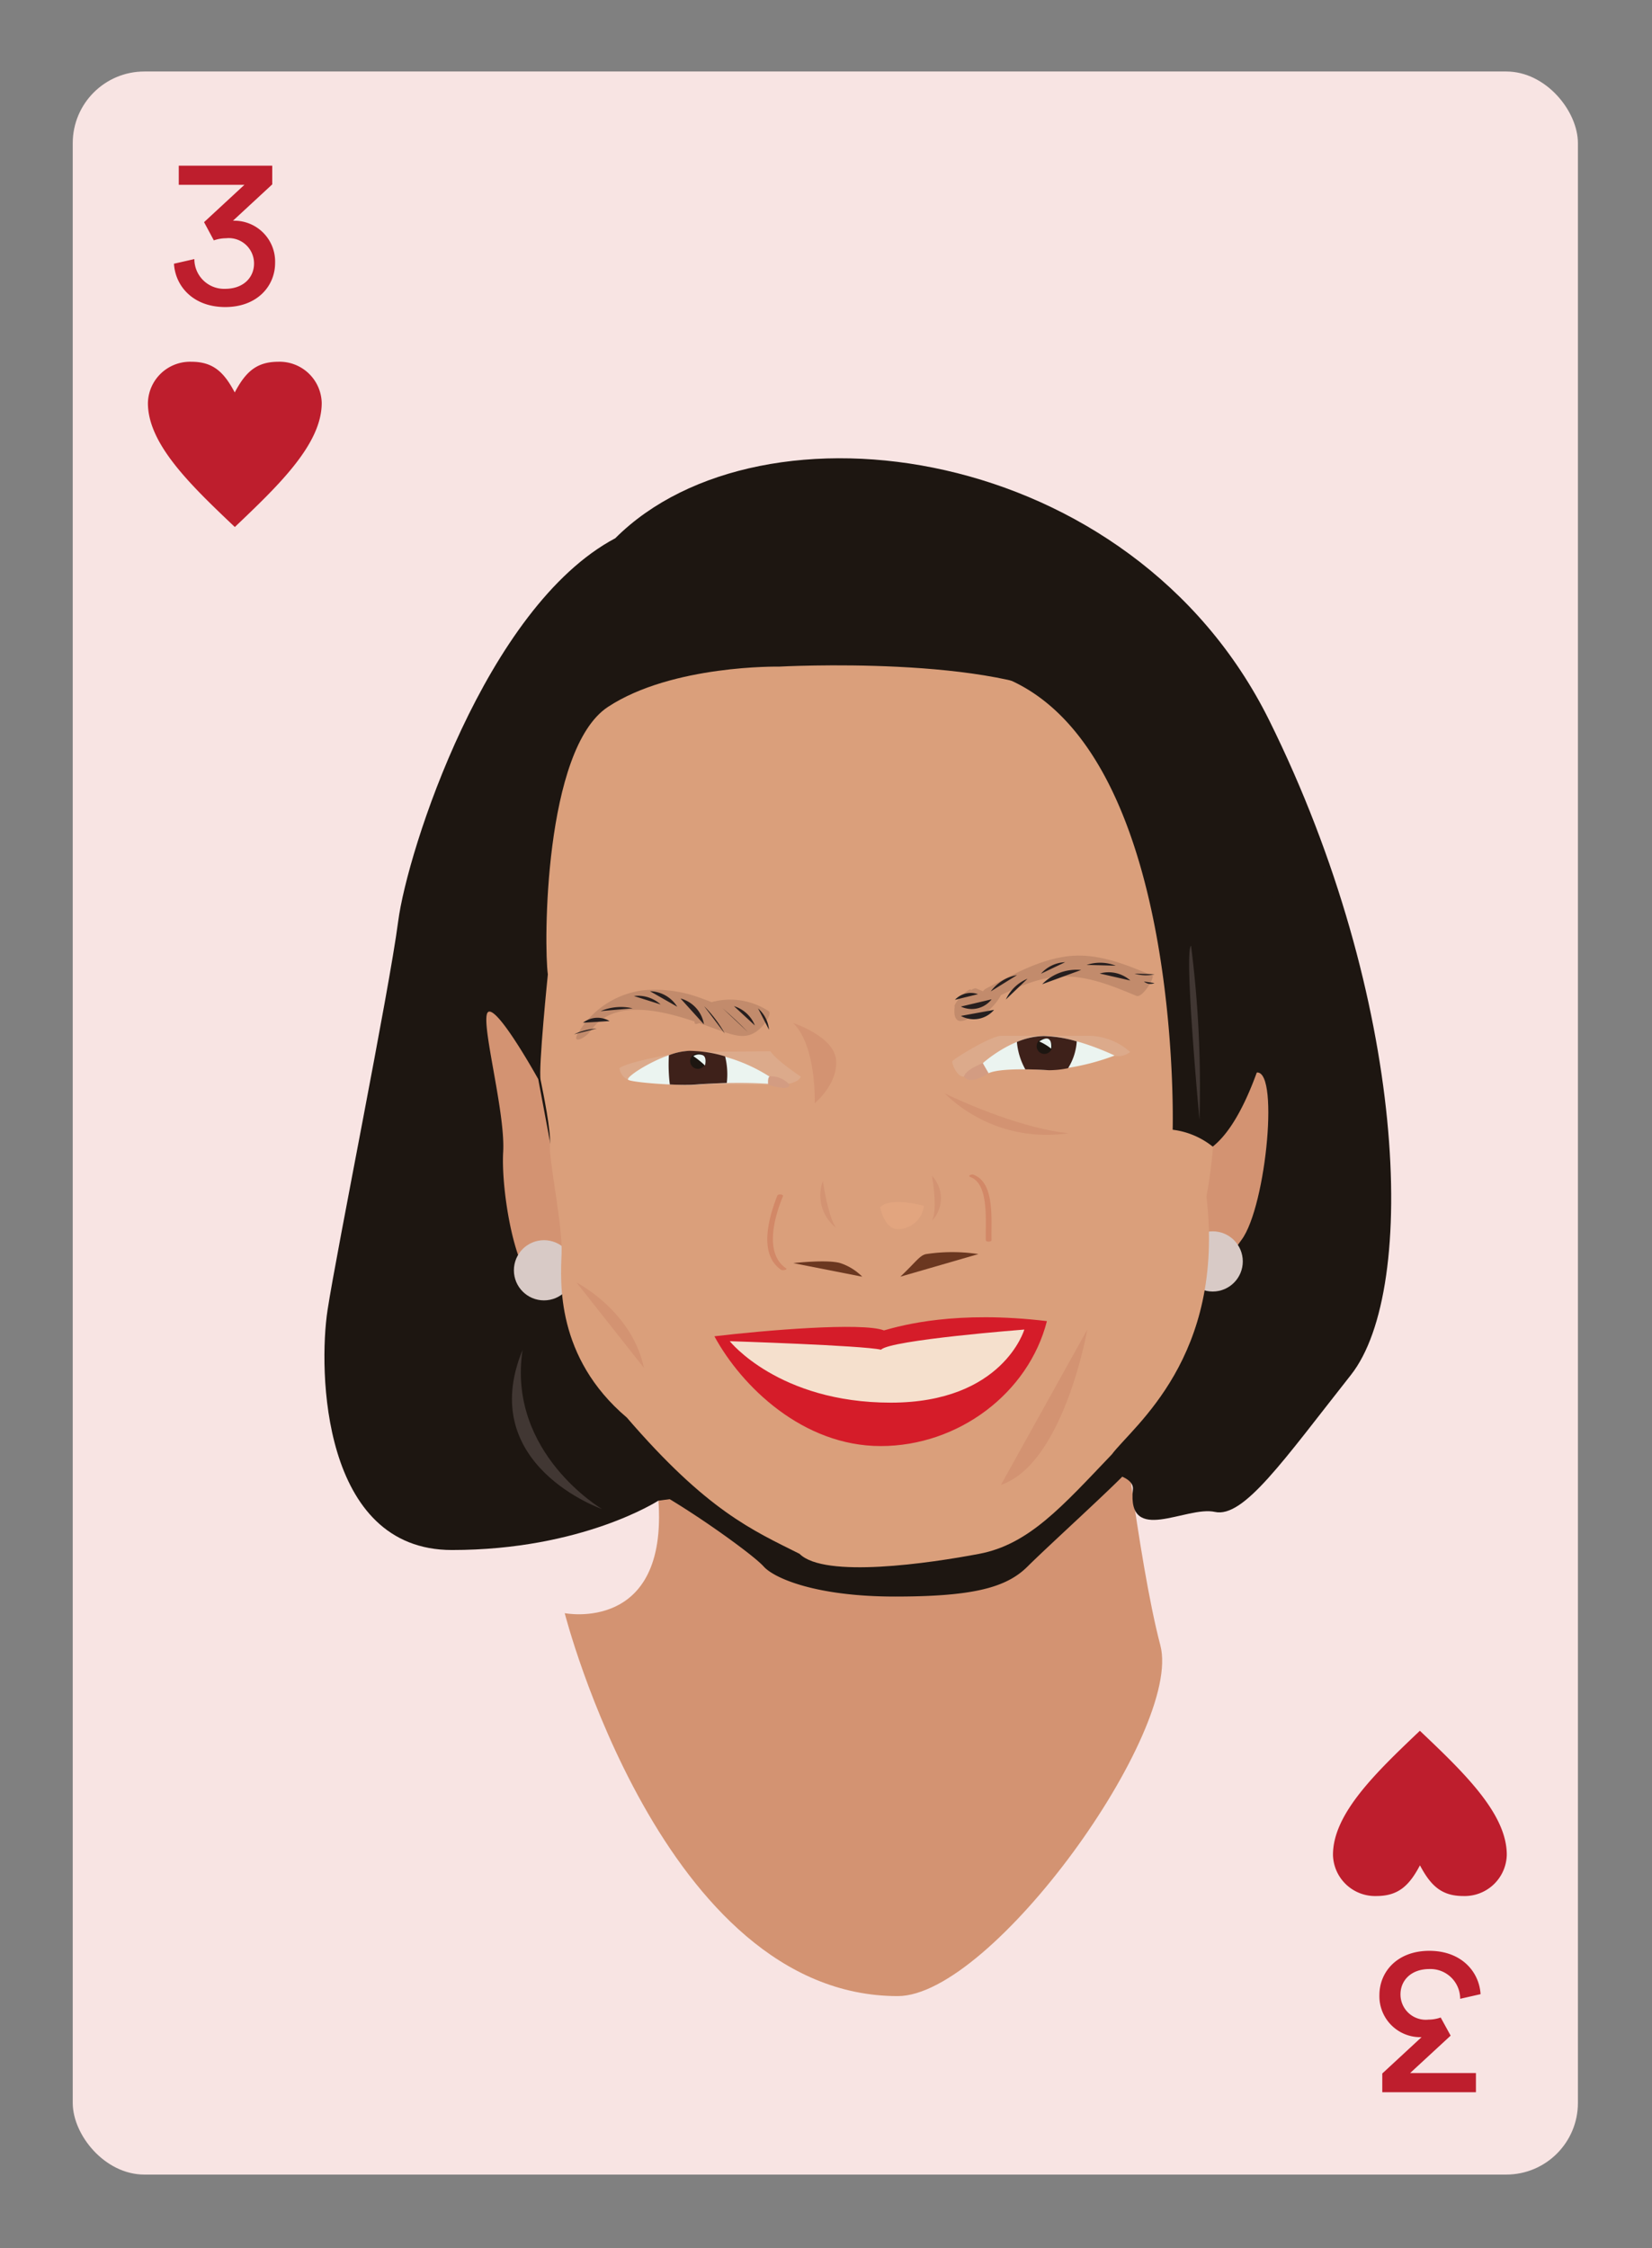 <svg id="Layer_1" data-name="Layer 1" xmlns="http://www.w3.org/2000/svg" viewBox="0 0 196 266.67"><rect x="0" y="0" width="196" height="266.67" fill="#808080" stroke="none"/><defs><style>.cls-1{fill:#f8e4e3;}.cls-2{fill:#be1e2d;}.cls-3{fill:#d39372;}.cls-4{fill:#1d1611;}.cls-5{fill:#413733;}.cls-6{fill:#d8cac6;}.cls-7{fill:#da9f7b;}.cls-8{fill:#6b3720;}.cls-9{fill:#d28867;}.cls-10{fill:#d51c29;}.cls-11{fill:#f5e0cd;}.cls-12{fill:none;}.cls-13{fill:#dcaa8b;}.cls-14{fill:#ebf4f0;}.cls-15{fill:#d39c82;}.cls-16{fill:#231f20;}.cls-17{fill:#e2a57f;}.cls-18{fill:#3e211a;}.cls-19{fill:#381c15;opacity:0.15;}</style></defs><title>badbitchcards</title><rect class="cls-1" x="8.63" y="8.48" width="178.58" height="249.45" rx="8.5" ry="8.5"/><path class="cls-2" d="M24.21,26.35,29,21.92H21.21V19.65H32.3v2.22l-4.66,4.31a4.85,4.85,0,0,1,5,5c0,2.75-2.12,5.24-5.92,5.24s-5.92-2.47-6.08-5.14l2.42-.55a3.53,3.53,0,0,0,3.63,3.53c2.24,0,3.45-1.39,3.45-3a3,3,0,0,0-3.33-3,4.4,4.4,0,0,0-1.44.25Z"/><path class="cls-2" d="M22.71,42.91c2.57,0,3.86,1.22,5.14,3.64,1.28-2.42,2.57-3.63,5.14-3.64a5,5,0,0,1,5.18,4.89c0,4.9-5.15,9.8-10.31,14.71-5.16-4.9-10.32-9.81-10.31-14.71A5,5,0,0,1,22.71,42.91Z"/><path class="cls-2" d="M172.11,241.45l-4.81,4.44h7.81v2.27H164v-2.22l4.66-4.31a4.85,4.85,0,0,1-5-5c0-2.75,2.12-5.24,5.92-5.24s5.92,2.47,6.08,5.14l-2.42.55a3.53,3.53,0,0,0-3.63-3.53c-2.24,0-3.45,1.39-3.45,3a3,3,0,0,0,3.33,3,4.38,4.38,0,0,0,1.44-.25Z"/><path class="cls-2" d="M173.61,224.89c-2.57,0-3.86-1.22-5.14-3.64-1.28,2.42-2.57,3.63-5.14,3.64a5,5,0,0,1-5.18-4.89c0-4.9,5.15-9.8,10.31-14.71,5.16,4.9,10.32,9.81,10.31,14.71A5,5,0,0,1,173.61,224.89Z"/><path class="cls-3" d="M106.51,236.76C78.59,236.76,67,191.34,67,191.34s12.3,2.42,11.11-13.5h0L132.55,163s2.46,22.09,5.12,32.16S117.72,236.76,106.51,236.76Z"/><path class="cls-4" d="M73,63.84c17.33-17.33,61.25-11.36,77.59,21.61s17.73,67.44,9.69,77.63-12.73,17-16.14,16.25-10.42,4-9.73-2.66S78.1,178,78.1,178s-9,5.85-24.48,5.85S37.77,162.52,38.86,155.4s7.29-37.73,8.38-46.11S57.63,72,73,63.84Z"/><path class="cls-5" d="M62,160.11C56.37,173.77,71.44,179,71.44,179S60.14,172.36,62,160.11Z"/><path class="cls-3" d="M63.86,128s-4.65-8.4-5.88-8,2,11.68,1.72,16.61,1.6,15.35,4.11,15.54a6,6,0,0,0,4.29-1.59L63.86,128"/><path class="cls-3" d="M143.88,136s4.44-5.23,5-8.73c3-1.21,1.38,15.84-1.58,19.79s-2.62,6.17-4.4,4.4-2.71-15.65.94-15.45"/><circle class="cls-6" cx="143.88" cy="149.62" r="3.57"/><circle class="cls-6" cx="64.54" cy="150.67" r="3.57"/><path class="cls-4" d="M76.8,171.07a52.68,52.68,0,0,1,.89,5.73c4.44,2.43,11.64,7.58,12.91,9s6.27,3.57,15.58,3.57,13.24-1.07,15.74-3.57,11.47-10.61,12.18-11.69,1.4-6.06,1.4-6.06Z"/><path class="cls-7" d="M74.37,168.14c9.54,11.07,14.88,13.35,20.49,16.16,2.95,2.95,15.44,1.12,21.33,0s9.82-5.61,15.72-11.79c2.53-3.37,13.47-11.51,11.23-30.59,4.49-24.42-6.74-52.48-15.72-58.38s-35-4.47-35-4.47-12.65-.24-20.28,4.77S64.52,112.23,65,115.57c0,0-1.14,11.14-.86,12.53s1.25,6,1.11,7.75,1.52,9.55,1.38,12.87S65.93,161,74.37,168.14Z"/><path class="cls-4" d="M143.88,136a9.44,9.44,0,0,0-4.75-2s1.51-55-27.37-55c0,0,30.11-8.15,41,33.57C152.74,112.6,150,131.18,143.88,136Z"/><path class="cls-5" d="M141.31,112.17a132.41,132.41,0,0,1,1,20.65S140.45,112.86,141.31,112.17Z"/><path class="cls-3" d="M112.1,129.7c9.43,4.44,14.7,4.71,14.7,4.71A17.34,17.34,0,0,1,112.1,129.7Z"/><path class="cls-8" d="M106.82,151.43c1.91-1.81,2.29-2.52,3.06-2.68a20.68,20.68,0,0,1,6.2,0"/><path class="cls-8" d="M94.12,149.82s4.05-.46,5.58,0a6.56,6.56,0,0,1,2.6,1.61"/><path class="cls-9" d="M92.23,141.8c-1,2.52-2.29,6.95.44,8.81.17.12.82,0,.59-.17-2.62-1.79-1.37-6.14-.37-8.55.1-.24-.57-.3-.66-.09Z"/><path class="cls-9" d="M115.15,139.62c2.28.84,1.73,5.53,1.81,7.48,0,.24.69.23.68,0-.09-2.16.5-6.8-2.15-7.77-.24-.09-.76.14-.34.29Z"/><path class="cls-3" d="M68.4,152.12s6.57,3.34,8,10.13Z"/><path class="cls-3" d="M97.63,140.08s.6,4.23,1.57,5.56A4.9,4.9,0,0,1,97.63,140.08Z"/><path class="cls-3" d="M110.57,139.47s.73,4,0,5.32A3.85,3.85,0,0,0,110.57,139.47Z"/><path class="cls-3" d="M94.12,121.35s4.87,1.57,5.08,4.41-2.54,5.1-2.54,5.1S96.91,124.14,94.12,121.35Z"/><path class="cls-10" d="M84.76,158.5c5.88-.7,17.53-1.69,20.12-.7,2.19-.62,8.57-2.39,19.33-1.1-2.18,8.53-10.49,14.82-19.72,14.82S88,164.46,84.76,158.5Z"/><path class="cls-11" d="M86.58,159.08s5.8,7.29,19.11,7.29,15.84-8.67,15.84-8.67-15.89,1.23-17,2.39C102.3,159.58,86.58,159.08,86.58,159.08Z"/><path class="cls-3" d="M129,157.7s-2.76,15.87-10.25,18.43Z"/><path class="cls-12" d="M82.7,160.56c.2.59,5.89,12.82,11.42,17.94"/><path class="cls-13" d="M95,127.69s-3-2-3.59-3c-13.86.14-9.63,0-9.63,0s-7,1.07-8.28,2a1.69,1.69,0,0,0,1.07,1.4c1.07.52,18.1.58,18.1.58S94.76,128.56,95,127.69Z"/><path class="cls-13" d="M116.61,126.1a7,7,0,0,1-2.24,1.59c-.78.13-1.5-1.58-1.37-1.83s4.56-3,5.79-3h10.61a7.57,7.57,0,0,1,4.69,1.92,2.35,2.35,0,0,1-1.85.46C131.1,125,116.61,126.1,116.61,126.1Z"/><path class="cls-14" d="M132.24,125.2s-4.71-2.31-8.4-2.31-7.23,3.21-7.23,3.21.31,1.36.69,1.19c1.35-.62,5.39-.46,7.13-.36A27.87,27.87,0,0,0,132.24,125.2Z"/><path class="cls-14" d="M81.78,124.66a19.38,19.38,0,0,1,10.89,4,57.09,57.09,0,0,0-10,0c-2.4.13-7.62-.26-8.13-.58S78.95,124.66,81.78,124.66Z"/><path class="cls-15" d="M114.37,127.69c.72,1.11,2.92-.4,2.92-.4l-.69-1.19S114.57,126.84,114.37,127.69Z"/><path class="cls-15" d="M93.68,128.66c0,.85-2.54,0-2.54,0s-.12-1,.26-1A3,3,0,0,1,93.68,128.66Z"/><path class="cls-16" d="M89.56,121.63a3.88,3.88,0,0,0-2.48-2.29"/><path class="cls-16" d="M88.73,122.41q-1.45-1.48-3-2.82"/><path class="cls-16" d="M86,122.6a14.94,14.94,0,0,0-2.46-3.26"/><path class="cls-16" d="M83.52,121.5a3.82,3.82,0,0,0-2.78-3.07"/><path class="cls-16" d="M80.35,119.41a3.9,3.9,0,0,0-3.23-1.84"/><path class="cls-16" d="M78.38,119.14a4,4,0,0,0-3.17-1"/><path class="cls-16" d="M75.06,119.6a6.15,6.15,0,0,0-3.8.33"/><path class="cls-16" d="M72.32,121.11a2.8,2.8,0,0,0-3.15.2"/><path class="cls-16" d="M70.79,122a7.25,7.25,0,0,0-2.68.68"/><path class="cls-16" d="M91.24,122.14a3.83,3.83,0,0,0-1.3-2.53"/><path class="cls-16" d="M114,120.5a3.17,3.17,0,0,0,3.94-.72"/><path class="cls-16" d="M114,119.39a3,3,0,0,0,3.65-.86"/><path class="cls-16" d="M119.34,118.55a4.86,4.86,0,0,1,2.57-2.46"/><path class="cls-16" d="M117.55,117.59a4.91,4.91,0,0,1,3.11-1.93"/><path class="cls-16" d="M123.65,116.74a5.68,5.68,0,0,1,4.62-1.69"/><path class="cls-16" d="M123.51,115.49a4,4,0,0,1,2.86-1.36"/><path class="cls-16" d="M128.92,114.45a5.12,5.12,0,0,1,3.46.09"/><path class="cls-16" d="M130.47,115.47a3.89,3.89,0,0,1,3.64.83"/><path class="cls-16" d="M134.6,115.48a4.55,4.55,0,0,0,2.38.08"/><path class="cls-16" d="M135.72,116.42a1.18,1.18,0,0,0,1.25.18"/><path class="cls-16" d="M113.3,118.59a2.56,2.56,0,0,1,2.74-.67"/><path class="cls-17" d="M106.53,145.79a3.11,3.11,0,0,0,3.08-2.76s-3.89-1.13-5.19.16C104.42,143.2,104.91,145.79,106.53,145.79Z"/><path class="cls-18" d="M127.75,123.52a15.06,15.06,0,0,0-3.91-.63,8.51,8.51,0,0,0-3.19.7,8.08,8.08,0,0,0,1,3.25c1.08,0,2.11.06,2.79.1a11.22,11.22,0,0,0,2.28-.24A6.82,6.82,0,0,0,127.75,123.52Z"/><path class="cls-18" d="M79.36,125.16a19.33,19.33,0,0,0,.11,3.47c1.21.06,2.39.07,3.23,0s2.17-.13,3.53-.18a8.81,8.81,0,0,0-.2-3.15,15.39,15.39,0,0,0-4.24-.66A7.7,7.7,0,0,0,79.36,125.16Z"/><circle class="cls-4" cx="123.91" cy="124.09" r="0.92"/><circle class="cls-4" cx="82.8" cy="125.86" r="0.92"/><path class="cls-14" d="M82.26,125.27a10.29,10.29,0,0,1,1.38,1.11s.27-1-.27-1.22A1.22,1.22,0,0,0,82.26,125.27Z"/><path class="cls-14" d="M123.3,123.53a6.19,6.19,0,0,1,1.41.85S125,122.4,123.3,123.53Z"/><path class="cls-19" d="M113.27,119.37c-.46,3.69,3.25.61,3.95-1,0,0,.19-.47,0-.54l-1.38-.58c-.63-.27-2.22,1.85-1.88,2.41,1.36,2.3,3.58.26,4.55-1.21.09-.14.74-1.14.25-1.16l-1.64-.06-1.47,2.4c2.86-1.47,6.08-3.31,9.31-3.73,3.46-.44,6.74.92,9.87,2.22.72.3,2.25-2.26,1.88-2.41-3.18-1.33-6.59-2.74-10.11-2.28s-6.68,2.31-9.66,3.85c-.34.18-2.14,2.38-1.47,2.4l1.64.06.25-1.16c.11-.16-1.38-1.09-1.53-1.35L114,119.64q1.73,1.13,1.23-2.1c.1-.78-1.87,1.14-2,1.82Z"/><path class="cls-19" d="M70.09,122.26c3.23-4.66,10.9-1.61,14.83-.21,2.43.86,4,1.54,5.75-.59.16-.2.93-1.28.52-1.53a8.31,8.31,0,0,0-7.26-.91c-.71.22-2.17,2.71-1.2,2.41a7.5,7.5,0,0,1,6.57.9l.52-1.53c-.14.17-6.3-2.34-7.29-2.63a15.34,15.34,0,0,0-6.23-.71,10.51,10.51,0,0,0-7.54,4.81c-1.19,1.72.6,1,1.31,0Z"/></svg>